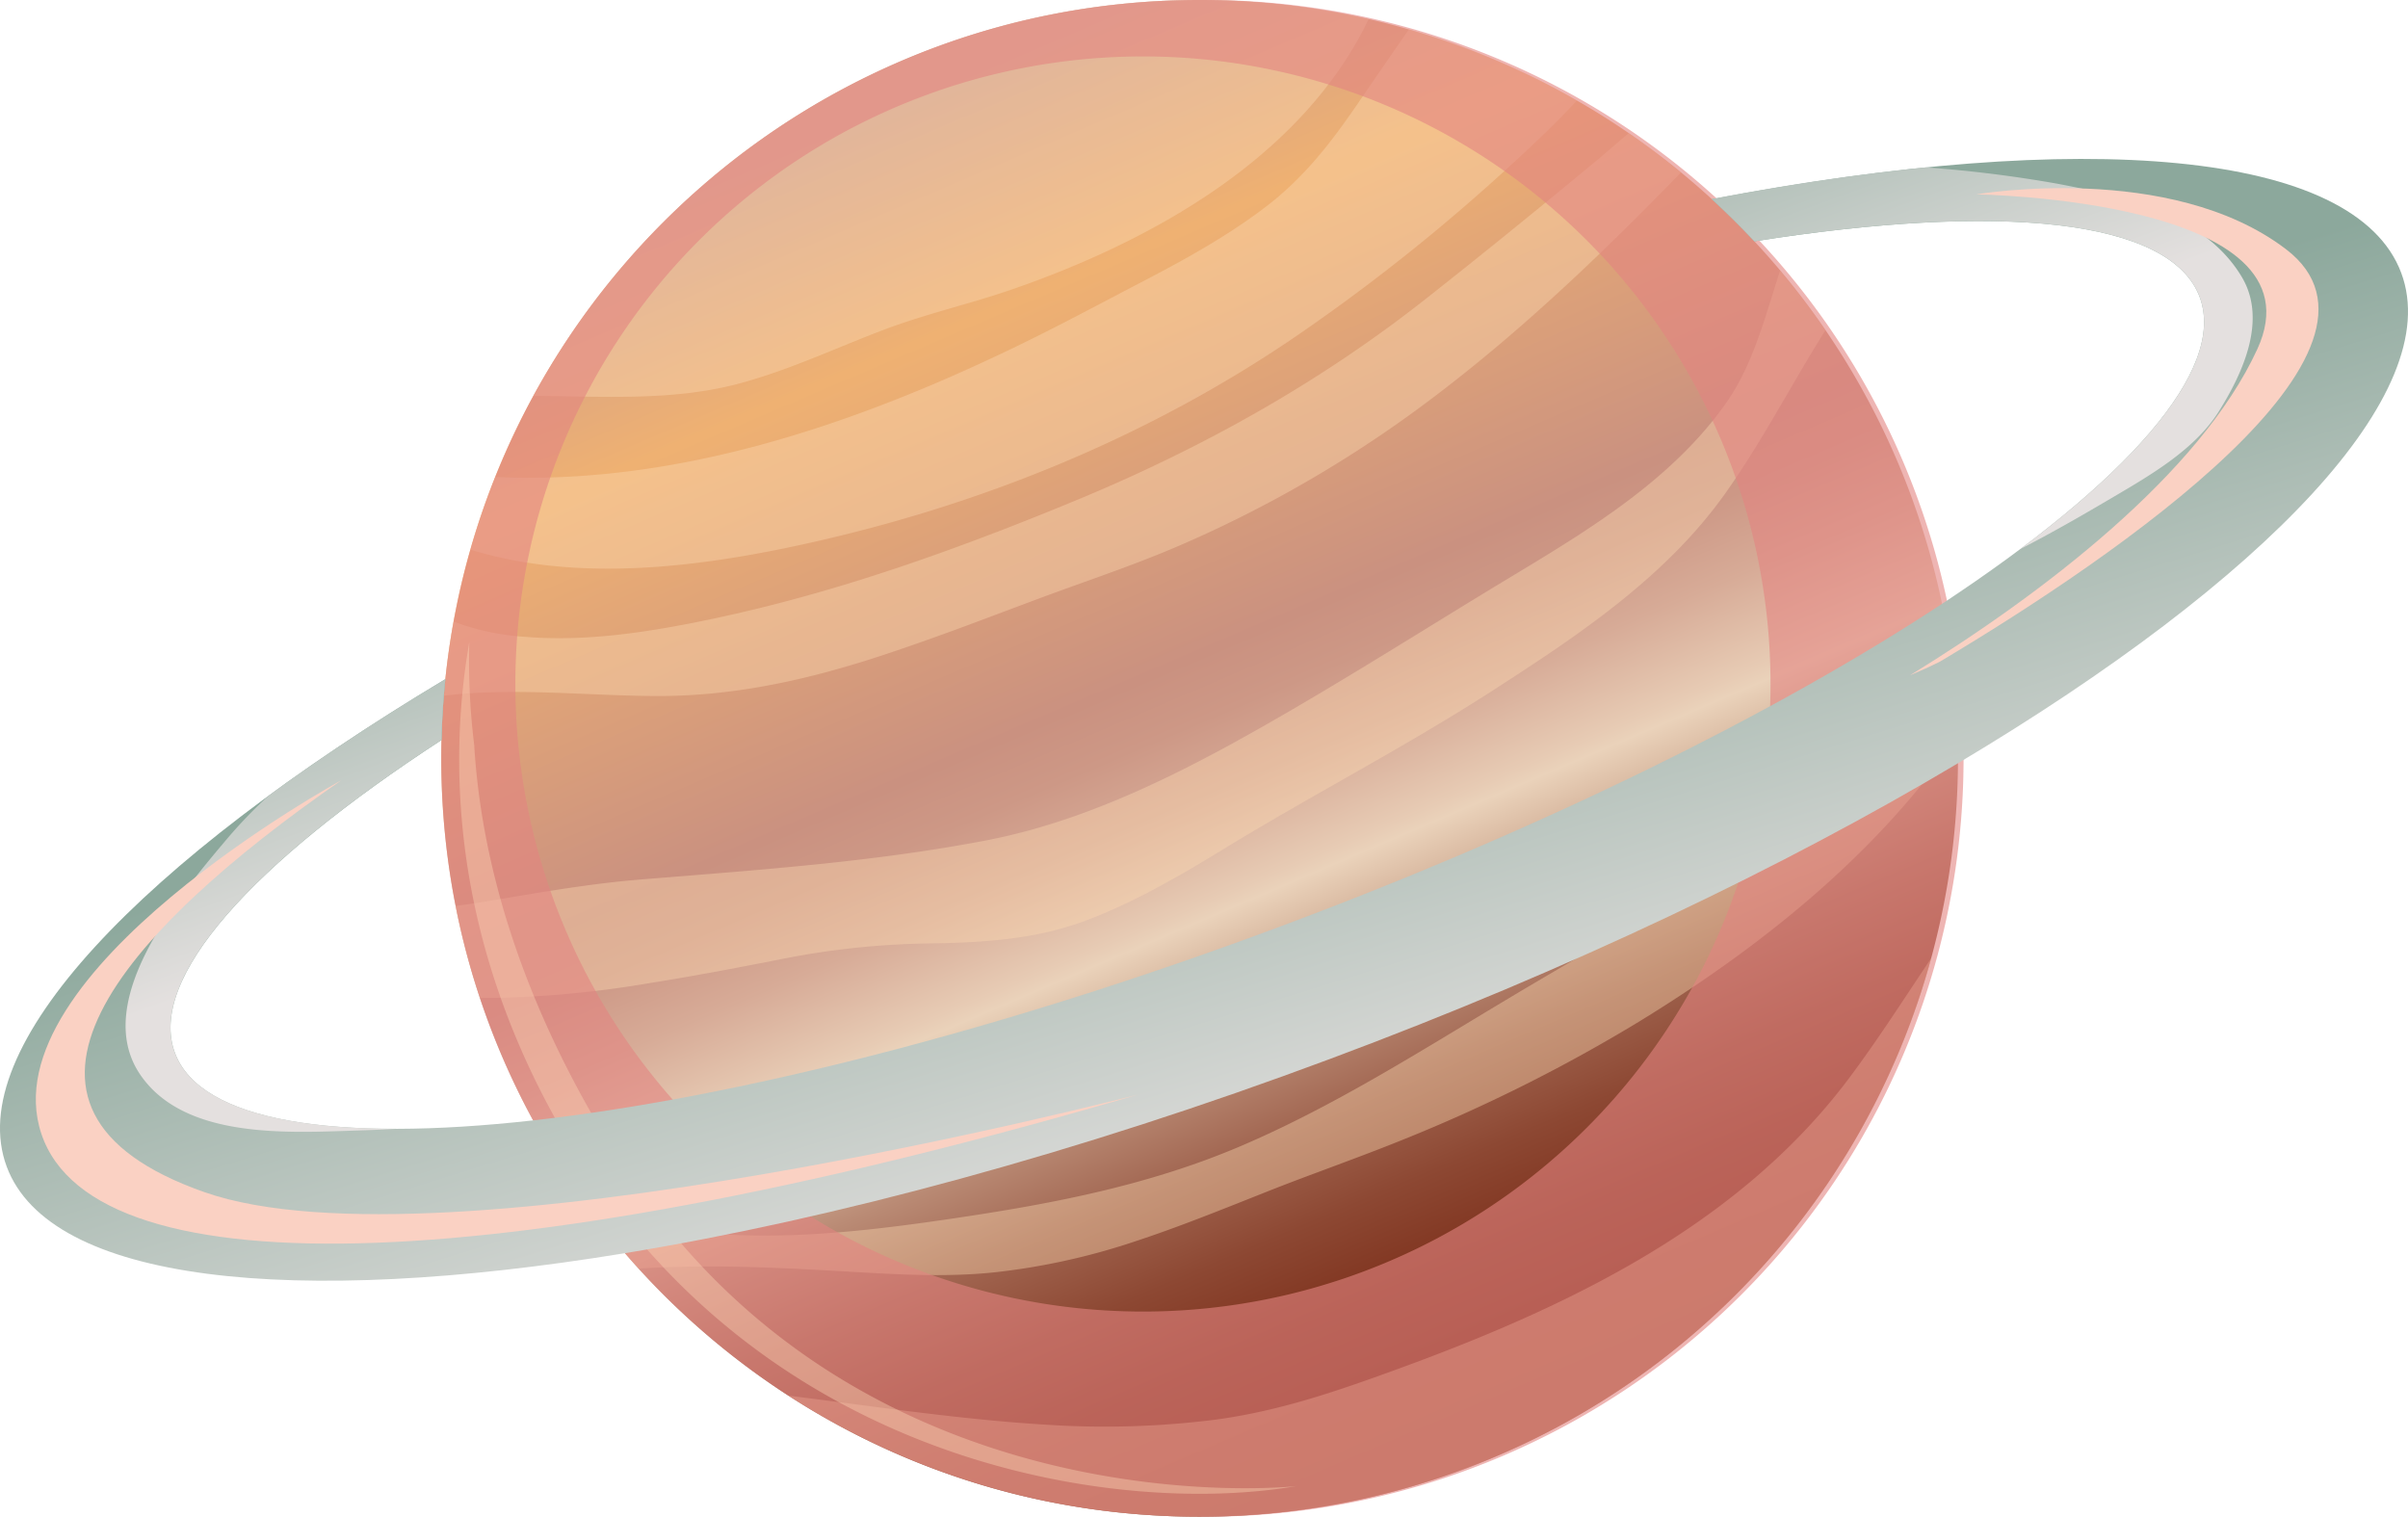 <svg xmlns="http://www.w3.org/2000/svg" xmlns:xlink="http://www.w3.org/1999/xlink" viewBox="0 0 584.95 368.45"><defs><style>.cls-1{isolation:isolate;}.cls-2{fill:url(#linear-gradient);}.cls-3{fill:#fddab2;}.cls-3,.cls-5{opacity:0.4;}.cls-4{fill:#e38481;opacity:0.6;}.cls-4,.cls-7,.cls-8{mix-blend-mode:multiply;}.cls-5{fill:#fcd7b8;}.cls-5,.cls-9{mix-blend-mode:color-dodge;}.cls-6{fill:url(#linear-gradient-2);}.cls-7{fill:url(#linear-gradient-3);}.cls-8{fill:url(#linear-gradient-4);}.cls-9{fill:#fad1c3;}</style><linearGradient id="linear-gradient" x1="215.31" y1="5.75" x2="361.09" y2="347.65" gradientUnits="userSpaceOnUse"><stop offset="0.05" stop-color="#cf9d8b"/><stop offset="0.2" stop-color="#efb172"/><stop offset="0.46" stop-color="#ca9180"/><stop offset="0.5" stop-color="#cd9886"/><stop offset="0.55" stop-color="#d7ab97"/><stop offset="0.61" stop-color="#e7cbb4"/><stop offset="0.62" stop-color="#ead2ba"/><stop offset="0.65" stop-color="#d9b9a1"/><stop offset="0.71" stop-color="#ba8b75"/><stop offset="0.77" stop-color="#a16550"/><stop offset="0.83" stop-color="#8d4833"/><stop offset="0.89" stop-color="#7f331e"/><stop offset="0.95" stop-color="#772612"/><stop offset="1" stop-color="#74220e"/></linearGradient><linearGradient id="linear-gradient-2" x1="345.28" y1="345" x2="282.8" y2="143.69" gradientUnits="userSpaceOnUse"><stop offset="0" stop-color="#c5937c"/><stop offset="0.02" stop-color="#c79882"/><stop offset="0.29" stop-color="#e4e0df"/><stop offset="1" stop-color="#8ca89c"/></linearGradient><linearGradient id="linear-gradient-3" x1="77.15" y1="230.37" x2="42.44" y2="135.79" gradientUnits="userSpaceOnUse"><stop offset="0" stop-color="#e4e0df"/><stop offset="1" stop-color="#8ca89c"/></linearGradient><linearGradient id="linear-gradient-4" x1="488.32" y1="79.49" x2="453.61" y2="-15.1" xlink:href="#linear-gradient-3"/></defs><g class="cls-1"><g id="Calque_2" data-name="Calque 2"><g id="Calque_1-2" data-name="Calque 1"><path class="cls-2" d="M475.63,184.22A184.22,184.22,0,0,1,291.4,368.45c-101.73,0-184.21-82.48-184.21-184.23S189.67,0,291.4,0A184.22,184.22,0,0,1,475.63,184.22Z"/><path class="cls-3" d="M342.26,7.14c-4.26,6.09-8.47,12.24-12.67,18.37-6.32,9.22-12.81,17.56-21.75,24.45s-19,12.54-29.1,17.81c-10.88,5.67-21.67,11.5-32.72,16.81-39.09,18.82-82.08,33.3-125.67,31.29a185.43,185.43,0,0,0-6.08,17.65c24.49,7.55,52,4.69,76.6-.39,45-9.32,88.25-26.61,126.07-52.9a466.46,466.46,0,0,0,50.77-40.76c5-4.61,10.35-9.64,15.36-15.07A183.11,183.11,0,0,0,342.26,7.14Z"/><path class="cls-3" d="M179.12,93.28c12.42-3.26,24-8.81,36-13.33,10.2-3.83,20.85-6.2,31.14-9.79,34-11.84,70.14-32.08,86.22-65.52A184.14,184.14,0,0,0,129.6,96.18C146.16,96.27,163.12,97.48,179.12,93.28Z"/><path class="cls-3" d="M160,169.08c19.16,0,37.39-4.22,55.5-10.27,12.18-4.05,24.14-8.64,36.15-13.14,11.69-4.38,23.57-8.25,35-13.2A295.83,295.83,0,0,0,345,98.91c22.95-16.94,43.52-36.6,63.33-57-4.09-3.37-8.31-6.56-12.7-9.56-2.33,2-4.69,4-7,6-14,11.61-28.13,23.11-42.39,34.34-25.39,20-53.35,35.65-83.09,48.12C234,132.94,203.92,143.85,173,150.35c-14.81,3.12-30.31,5.61-45.48,4.35A60.29,60.29,0,0,1,110.18,151c-1.07,5.92-1.84,11.95-2.34,18C125.16,166.93,142.61,169.06,160,169.08Z"/><path class="cls-3" d="M122.88,242.35a253.52,253.52,0,0,0,34.87-3.52c10.53-1.67,21-3.66,31.49-5.72a196.5,196.5,0,0,1,35.66-3.91c13.08-.19,26.09-.84,38.49-5.43,12.1-4.49,23.3-11.07,34.3-17.79,21.29-13,43.51-24.45,64.55-38s42.52-27.8,57.06-48.4c8.89-12.59,15.95-26.34,24.13-39.36-3.44-5-7.07-9.83-11-14.47-.21.65-.44,1.29-.64,1.92C428.55,77.9,425.57,89,419.34,97.84c-12.8,18.27-32.68,30.48-51.46,41.78-20.32,12.24-40.35,25.06-61,36.8-21.12,12-43.55,23.21-67.59,27.79-27.23,5.2-55.19,7.14-82.78,9.37-12.86,1-25.24,3.21-37.92,5.32-2.64.45-5.29.85-7.93,1.18a182.24,182.24,0,0,0,5.91,22.3C118.83,242.43,121,242.38,122.88,242.35Z"/><path class="cls-3" d="M201.92,308.67c13.16.73,26.4,1.79,39.57.42a162.8,162.8,0,0,0,33.59-7.31c11.08-3.62,21.86-8,32.67-12.29s21.95-8.14,32.79-12.53a392.09,392.09,0,0,0,57.76-28.87c29.37-18,57.6-40.53,77.24-69.13a191.9,191.9,0,0,0-1.74-20.63A104.16,104.16,0,0,1,453,184.86c-26.23,23.81-57.76,40.4-87.95,58.52-20.56,12.32-41,25.28-63.05,34.78-23.63,10.18-48.38,14.66-73.73,18.31-24.62,3.56-51,6.09-75.4,0-3.23-.8-6.4-1.75-9.57-2.72a186.5,186.5,0,0,0,11.88,14.43C170.67,307.15,186.31,307.81,201.92,308.67Z"/><path class="cls-3" d="M449.17,261.92c-28.35,37.85-73.06,57.75-116.52,73.13-12.36,4.39-24.72,8.17-37.77,9.87a214.59,214.59,0,0,1-40.62,1.18c-21-1.24-41.84-4.47-62.71-7.06A184.26,184.26,0,0,0,469.17,232.71C462.61,242.48,456.24,252.49,449.17,261.92Z"/><path class="cls-4" d="M291.4,0C189.67,0,107.19,82.48,107.19,184.22S189.67,368.45,291.4,368.45A184.23,184.23,0,1,0,291.4,0ZM277.65,318.61A152.45,152.45,0,1,1,430.09,166.15,152.44,152.44,0,0,1,277.65,318.61Z"/><path class="cls-5" d="M150.36,281.6c-24.91-39.35-33.47-73.74-35.14-100.14,0-.09,0-.18,0-.26A167.7,167.7,0,0,1,114,156c-4.81,27.54-5,71,22.69,118.91,46.86,80.9,134.21,93.63,178.18,86.11C314.87,361,208.21,373,150.36,281.6Z"/><path class="cls-6" d="M583.31,66.31c-11.19-30-77.55-35.08-167.47-17.92q5.36,4.92,10.33,10.24c59.41-9.42,101.05-5.55,108.17,13.52,6.63,17.76-18,45.15-62.54,74.51C431.73,173.05,375.48,201,311.19,225c-68.42,25.56-132.93,41.72-181.69,47.17-48,5.36-80.78.32-87-16.4-6.75-18.06,18.77-46.06,64.76-76,.13-5,.44-9.92.94-14.79C34,209.43-9.15,254.52,1.64,283.43c10.47,28,69.13,34.31,150.17,21,50.52-8.3,109.72-24.2,171.4-47.23,58-21.63,110.15-46.58,152.41-71.78C550.49,140.78,594.15,95.37,583.31,66.31Z"/><path class="cls-7" d="M55.55,203.31c-11,13-33.62,39.45-21.63,57.53C44.67,277,70.57,275.13,87.4,274.61c2.92-.09,5.84-.21,8.74-.39-29.55,0-49-6-53.66-18.44-6.75-18.06,18.77-46.06,64.76-76,.13-5,.44-9.92.94-14.79-15.82,9.47-30.21,19-43,28.35A117.68,117.68,0,0,0,55.55,203.31Z"/><path class="cls-8" d="M426.17,58.63c59.41-9.42,101.05-5.55,108.17,13.52,5.62,15-11.16,37-43.52,61.2,7.44-3.82,14.73-8,21.93-12.25,9.3-5.48,20.38-11.77,26.25-21.17,5.74-9.15,11.8-22.11,5.63-32.56-9-15.22-28.56-19.62-44.68-22.71a309.93,309.93,0,0,0-32.14-4c-16.16,1.62-33.57,4.18-52,7.7Q421.2,53.31,426.17,58.63Z"/><path class="cls-9" d="M82.94,189.53S-3,236.39,10.05,275.43s115.41,34.72,266.4-9.54c0,0-168.92,44-226.77,23.72S29.43,226.56,82.94,189.53Z"/><path class="cls-9" d="M555.3,60.53c-28.14-21.44-75.22-13.31-75.22-13.31s85.05,1.16,68.26,37.61c-13.93,30.28-52.24,59.49-84.38,79.23,2.46-1.05,4.89-2.14,7.28-3.33C514.83,134.77,587.26,84.89,555.3,60.53Z"/></g></g></g></svg>